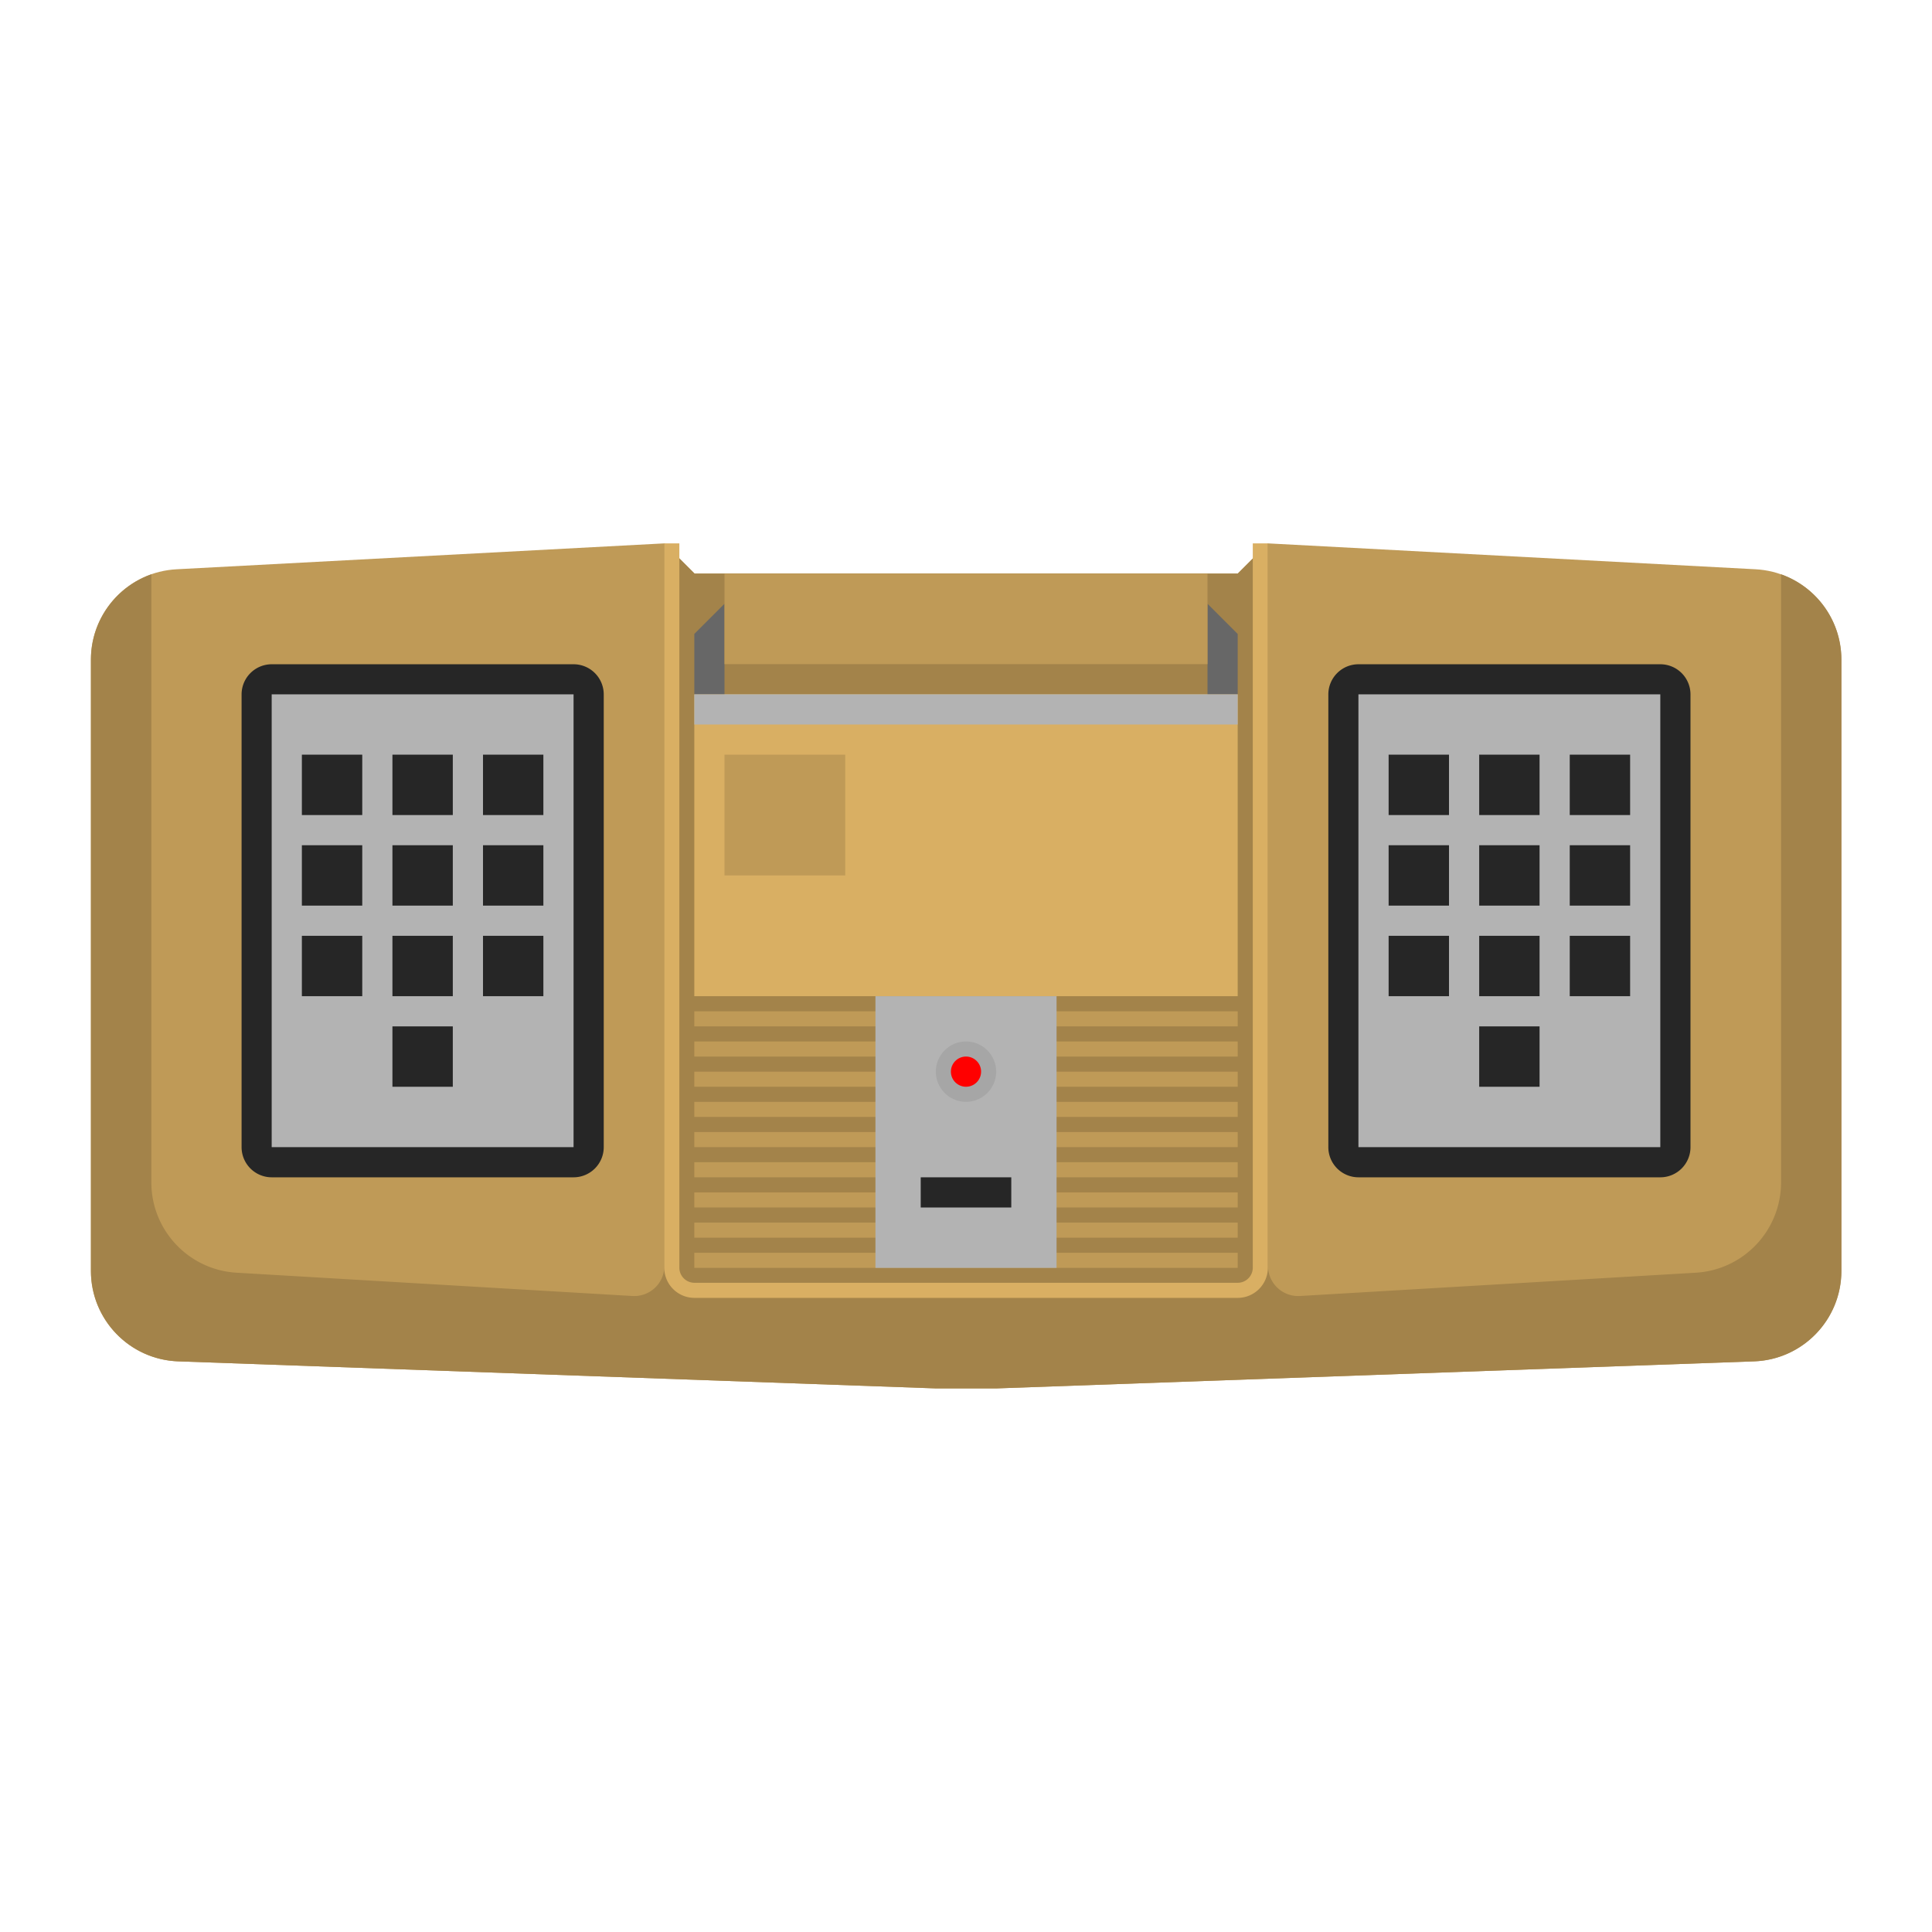 <svg xmlns="http://www.w3.org/2000/svg" xml:space="preserve" width="256" height="256" viewBox="0 0 341.333 341.333"><path d="m0 0-4-4h-72l-4 4-64.599-3.43C-150.986-3.75-156-9.021-156-15.415v-81.006c0-6.461 5.115-11.762 11.572-11.992L-44-112h8l100.429 3.587c6.456.23 11.571 5.531 11.571 11.992v81.006C76-9.021 70.985-3.75 64.6-3.43Z" style="fill:#bf9a57;fill-opacity:1;fill-rule:nonzero;stroke:none" transform="matrix(1.333 0 0 -1.333 224 96)"/><path d="M0 0h-40a4 4 0 0 0-4 4v60a4 4 0 0 0 4 4H0a4 4 0 0 0 4-4V4a4 4 0 0 0-4-4" style="fill:#262626;fill-opacity:1;fill-rule:nonzero;stroke:none" transform="matrix(1.333 0 0 -1.333 101.333 208)"/><path d="M101.333 202.667H48v-80h53.333z" style="fill:#b3b3b3;fill-opacity:1;fill-rule:nonzero;stroke:none;stroke-width:1.333"/><path d="M64 144H53.333v-10.667H64zm16 0H69.333v-10.667H80zm16 0H85.333v-10.667H96zm-32 16H53.333v-10.667H64zm16 0H69.333v-10.667H80zm16 0H85.333v-10.667H96zm-32 16H53.333v-10.667H64zm16 0H69.333v-10.667H80zm16 0H85.333v-10.667H96zm-16 16H69.333v-10.667H80z" style="fill:#262626;fill-opacity:1;fill-rule:nonzero;stroke:none;stroke-width:1.333"/><path d="M0 0h-40a4 4 0 0 0-4 4v60a4 4 0 0 0 4 4H0a4 4 0 0 0 4-4V4a4 4 0 0 0-4-4" style="fill:#262626;fill-opacity:1;fill-rule:nonzero;stroke:none" transform="matrix(1.333 0 0 -1.333 293.333 208)"/><path d="M293.333 202.667H240v-80h53.333z" style="fill:#b3b3b3;fill-opacity:1;fill-rule:nonzero;stroke:none;stroke-width:1.333"/><path d="M256 144h-10.667v-10.667H256zm16 0h-10.667v-10.667H272zm16 0h-10.667v-10.667H288zm-32 16h-10.667v-10.667H256zm16 0h-10.667v-10.667H272zm16 0h-10.667v-10.667H288zm-32 16h-10.667v-10.667H256zm16 0h-10.667v-10.667H272zm16 0h-10.667v-10.667H288zm-16 16h-10.667v-10.667H272z" style="fill:#262626;fill-opacity:1;fill-rule:nonzero;stroke:none;stroke-width:1.333"/><path d="M0 0v-80.586a12 12 0 0 0-11.295-11.978l-52.47-3.087A4 4 0 0 0-68-91.658V4.1l-4-4h-72l-4 4v-95.758a4 4 0 0 0-4.235-3.993l-52.47 3.087c-6.342.373-11.295 5.625-11.295 11.978V0c-4.679-1.652-8-6.111-8-11.315v-81.006c0-6.461 5.115-11.762 11.572-11.992L-112-107.9h8l100.429 3.587C2.885-104.083 8-98.782 8-92.321v81.006C8-6.111 4.679-1.652 0 0" style="fill:#a3834a;fill-opacity:1;fill-rule:nonzero;stroke:none" transform="matrix(1.333 0 0 -1.333 314.667 101.466)"/><path d="M218.667 176h-96v-53.333h96z" style="fill:#d9af63;fill-opacity:1;fill-rule:nonzero;stroke:none;stroke-width:1.333"/><path d="M149.333 154.667H128v-21.334h21.333z" style="fill:#bf9a57;fill-opacity:1;fill-rule:nonzero;stroke:none;stroke-width:1.333"/><path d="M0 0h-4v8l4 4z" style="fill:#676767;fill-opacity:1;fill-rule:nonzero;stroke:none" transform="matrix(1.333 0 0 -1.333 128 122.667)"/><path d="M0 0h-4v12l4-4Z" style="fill:#676767;fill-opacity:1;fill-rule:nonzero;stroke:none" transform="matrix(1.333 0 0 -1.333 218.667 122.667)"/><path d="M213.333 117.333H128v-16h85.333z" style="fill:#bf9a57;fill-opacity:1;fill-rule:nonzero;stroke:none;stroke-width:1.333"/><path d="M0 0v-96c0-1.103-.897-2-2-2h-72c-1.103 0-2 .897-2 2V0h-2v-96a4 4 0 0 1 4-4h72a4 4 0 0 1 4 4V0Z" style="fill:#d9af63;fill-opacity:1;fill-rule:nonzero;stroke:none" transform="matrix(1.333 0 0 -1.333 221.333 96)"/><path d="M218.667 181.333h-96v-2.666h96zm0 5.334h-96V184h96zm0 5.333h-96v-2.667h96zm0 5.333h-96v-2.666h96zm0 5.334h-96V200h96zm0 5.333h-96v-2.667h96zm0 5.333h-96v-2.666h96zm0 5.334h-96V216h96zm0 5.333h-96v-2.667h96z" style="fill:#bf9a57;fill-opacity:1;fill-rule:nonzero;stroke:none;stroke-width:1.333"/><path d="M186.667 224h-32v-48h32z" style="fill:#b3b3b3;fill-opacity:1;fill-rule:nonzero;stroke:none;stroke-width:1.333"/><path d="M178.667 213.333h-16V208h16z" style="fill:#262626;fill-opacity:1;fill-rule:nonzero;stroke:none;stroke-width:1.333"/><path d="M0 0c-2.206 0-4-1.794-4-4s1.794-4 4-4 4 1.794 4 4-1.794 4-4 4" style="fill:#a6a6a6;fill-opacity:1;fill-rule:nonzero;stroke:none" transform="matrix(1.333 0 0 -1.333 170.667 184)"/><path d="M0 0a2 2 0 1 0-4.001.001A2 2 0 0 0 0 0" style="fill:red;fill-opacity:1;fill-rule:nonzero;stroke:none" transform="matrix(1.333 0 0 -1.333 173.333 189.333)"/><path d="M218.667 128h-96v-5.333h96z" style="fill:#b3b3b3;fill-opacity:1;fill-rule:nonzero;stroke:none;stroke-width:1.333"/></svg>